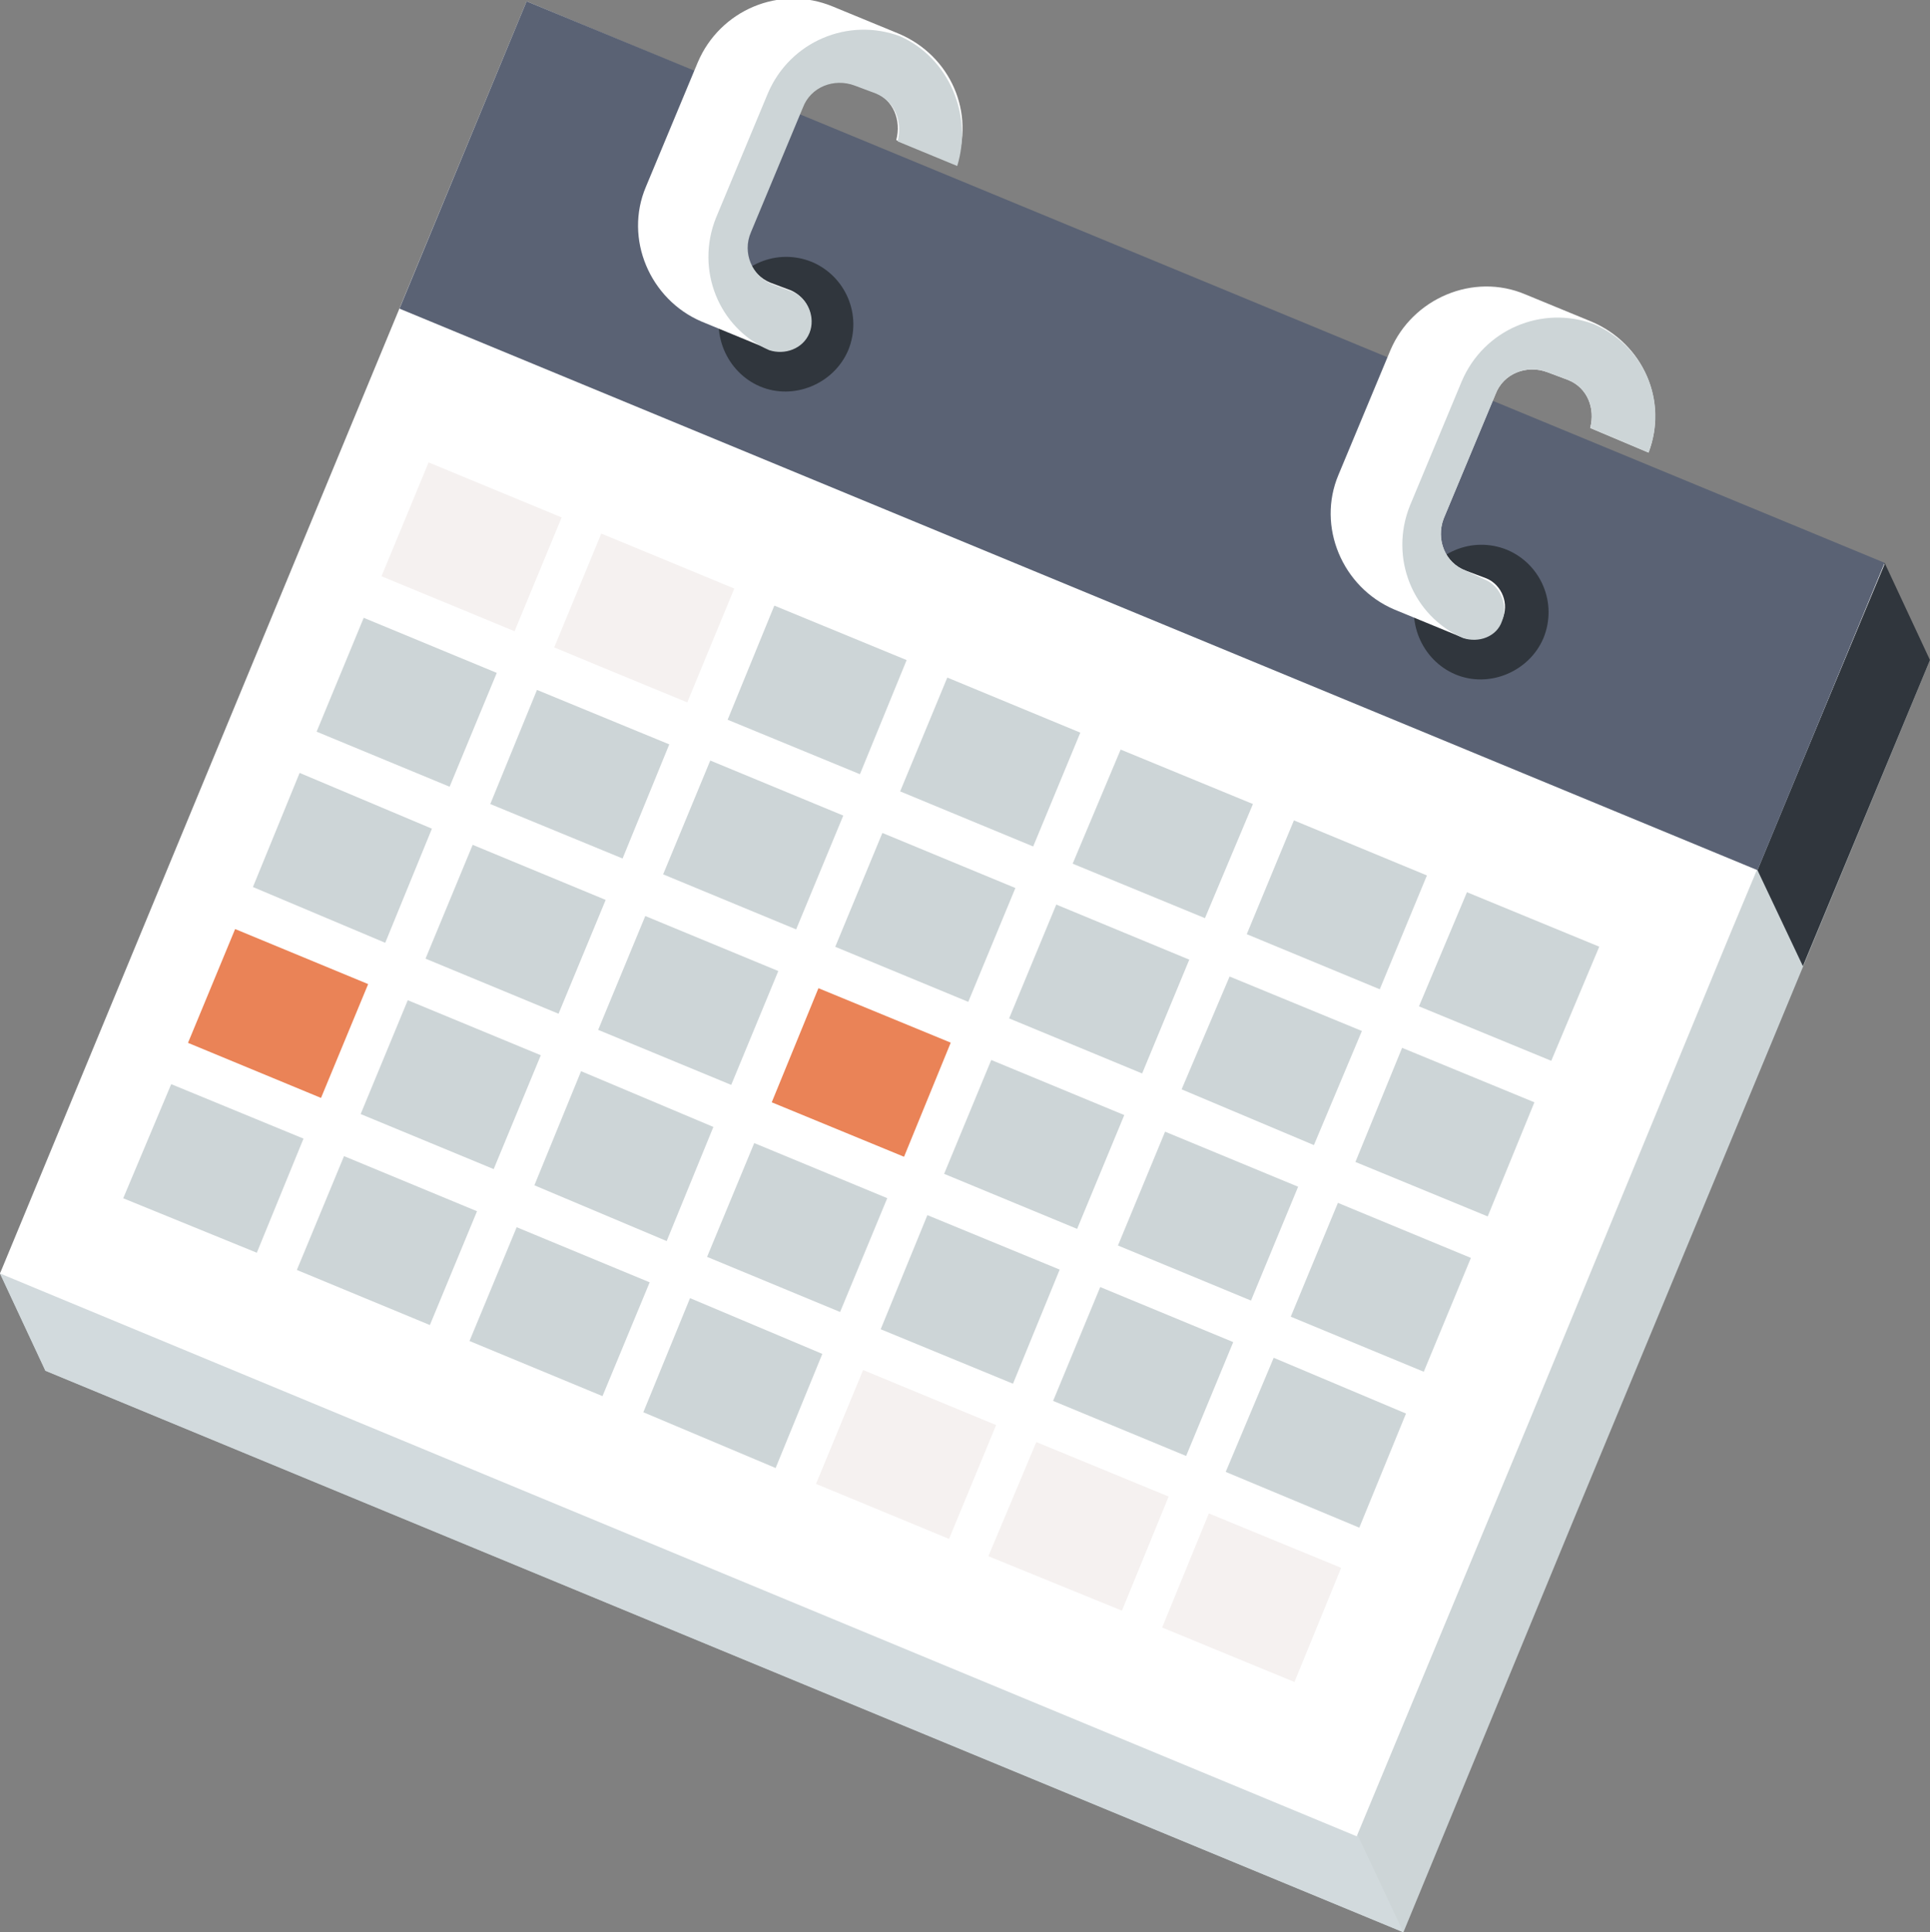 <svg xmlns="http://www.w3.org/2000/svg" viewBox="0 0 148.8 149"><rect x="0" y="0" width="148.8" height="149" fill="#808080" stroke="none"/><path fill="#CDD5D7" d="M3.5 105.7L0 98.2l25.5-45.5L71.8 19l77 31.9L137 79.4 121.4 117l-13.2 32"/><path fill="#D2DADD" d="M3.5 105.7L0 98.2l101.4 36.4 6.8 14.4"/><path fill="#30363D" d="M139 74.5l9.8-23.6-3.5-7.5-9.8 23.7"/><path fill="#FFF" d="M0 98.2l13.2-31.9L40.6.1l27.6 11.5 77.1 31.9L133.4 72l-15.5 37.6-13.3 32"/><path fill="#5A6274" d="M135.5 67.1l9.8-23.7L40.6.1l-9.8 23.7"/><path fill="#30363D" d="M55.8 23c-1.1 2.6.2 5.7 2.8 6.8 2.6 1.1 5.7-.2 6.8-2.8 1.1-2.7-.2-5.7-2.8-6.8-2.7-1.1-5.7.2-6.8 2.8z"/><path fill="#FFF" d="M61 22.4l-1.6-.6c-1.5-.6-2.3-2.4-1.6-4l4-9.6c.6-1.6 2.4-2.3 4-1.7l1.6.6c1.5.6 2.1 2.2 1.7 3.7l4.6 1.9c1.5-4-.4-8.4-4.4-10.1L64.2.5c-4.1-1.7-8.7.3-10.4 4.3l-4 9.6c-1.7 4 .3 8.7 4.3 10.4l5.1 2.1c1.2.5 2.7-.1 3.2-1.3.4-1.2-.1-2.6-1.4-3.2z"/><path fill="#CDD5D7" d="M69.4 2.8c-4-1.5-8.5.4-10.2 4.4l-4 9.6c-1.6 4 .2 8.5 4.1 10.2 1.2.4 2.6-.1 3.1-1.3s-.1-2.7-1.3-3.2l-1.6-.6c-1.5-.6-2.3-2.4-1.6-4l4-9.6c.6-1.6 2.4-2.3 4-1.7l1.6.6c1.5.6 2.1 2.2 1.7 3.7l4.6 1.9c1.2-3.9-.6-8.3-4.4-10z"/><g><path fill="#30363D" d="M109.4 45.2c-1.1 2.6.2 5.7 2.8 6.8 2.6 1.1 5.7-.2 6.8-2.8 1.1-2.7-.2-5.7-2.8-6.8-2.7-1.1-5.7.2-6.8 2.8z"/><path fill="#FFF" d="M114.6 44.6L113 44c-1.6-.6-2.3-2.4-1.7-4l4-9.6c.6-1.6 2.4-2.3 4-1.7l1.6.6c1.5.6 2.1 2.2 1.7 3.7l4.5 1.9c1.5-4-.4-8.4-4.4-10.1l-5.1-2.1c-4-1.7-8.7.3-10.4 4.3l-4 9.6c-1.7 4 .3 8.7 4.3 10.4l5.1 2.1c1.2.5 2.7-.1 3.2-1.3.6-1.2 0-2.7-1.2-3.2z"/><path fill="#CDD5D7" d="M122.9 25c-4-1.5-8.5.4-10.2 4.4l-4 9.6c-1.6 4 .2 8.5 4.1 10.2 1.2.4 2.6-.1 3-1.3.5-1.2-.1-2.7-1.3-3.2L113 44c-1.6-.6-2.3-2.4-1.7-4l4-9.6c.6-1.6 2.4-2.3 4-1.7l1.6.6c1.5.6 2.1 2.2 1.7 3.7l4.5 1.9c1.5-3.9-.3-8.2-4.2-9.9z"/></g><g><path fill="#F5F1F0" d="M33.044 35.657L43.302 39.9l-3.63 8.778-10.258-4.242zM46.358 41.144l10.257 4.24-3.63 8.78-10.257-4.24z"/><path fill="#CDD5D7" d="M66.3 59.7l-10.2-4.2 3.6-8.8 10.2 4.2M73.036 52.248l10.255 4.247-3.634 8.777L69.4 61.025zM92.9 70.8l-10.2-4.2 3.7-8.8L96.6 62M99.758 63.26l10.255 4.247-3.635 8.777-10.255-4.248zM119.6 81.8l-10.2-4.2 3.7-8.8 10.2 4.2"/></g><g><path fill="#CDD5D7" d="M28.042 47.64L38.3 51.888l-3.635 8.778L24.41 56.42zM48 66.2L37.8 62l3.6-8.8 10.2 4.2M54.76 58.645l10.255 4.245-3.634 8.777-10.254-4.245zM68.03 64.23l10.255 4.246-3.633 8.778-10.256-4.245zM81.437 69.752L91.692 74l-3.635 8.776-10.255-4.247zM101.3 88.3L91.1 84l3.7-8.7 10.2 4.2M114.7 93.8l-10.2-4.2 3.6-8.8 10.2 4.2"/></g><g><path fill="#CDD5D7" d="M29.7 72.7l-10.2-4.3 3.6-8.8 10.2 4.3M36.442 65.146l10.255 4.247-3.635 8.777-10.255-4.247zM49.75 70.636l10.256 4.242-3.63 8.78-10.258-4.244z"/><path fill="#EA8357" d="M69.7 89.2L59.5 85l3.6-8.8 10.2 4.2"/><path fill="#CDD5D7" d="M76.424 81.737l10.256 4.247-3.635 8.777-10.255-4.245zM89.826 87.265l10.257 4.245-3.633 8.778-10.257-4.245zM103.15 92.754L113.404 97l-3.634 8.778-10.255-4.246z"/></g><g><path fill="#EA8357" d="M18.128 71.64l10.256 4.244-3.634 8.778-10.255-4.246z"/><path fill="#CDD5D7" d="M31.438 77.127l10.257 4.244-3.632 8.78-10.257-4.245zM51.4 95.7l-10.2-4.3 3.6-8.8L55 86.9M58.15 88.144l10.256 4.248-3.636 8.777-10.255-4.25zM78.1 106.7l-10.2-4.2 3.6-8.8 10.2 4.2M84.825 99.246l10.256 4.245-3.632 8.78-10.256-4.246zM104.8 117.8l-10.3-4.3 3.7-8.8 10.2 4.3"/></g><g><path fill="#CDD5D7" d="M19.8 96.6L9.5 92.4l3.7-8.8 10.2 4.2M26.523 89.15l10.255 4.25-3.635 8.776-10.256-4.248zM39.835 94.632l10.254 4.25-3.637 8.775-10.254-4.25zM59.8 113.2l-10.2-4.3 3.6-8.8 10.2 4.3"/><path fill="#F5F1F0" d="M66.545 105.645L76.8 109.89l-3.63 8.777-10.257-4.244zM86.5 124.2L76.2 120l3.7-8.8 10.2 4.2M99.8 129.7l-10.2-4.2 3.6-8.8 10.2 4.2"/></g></svg>
